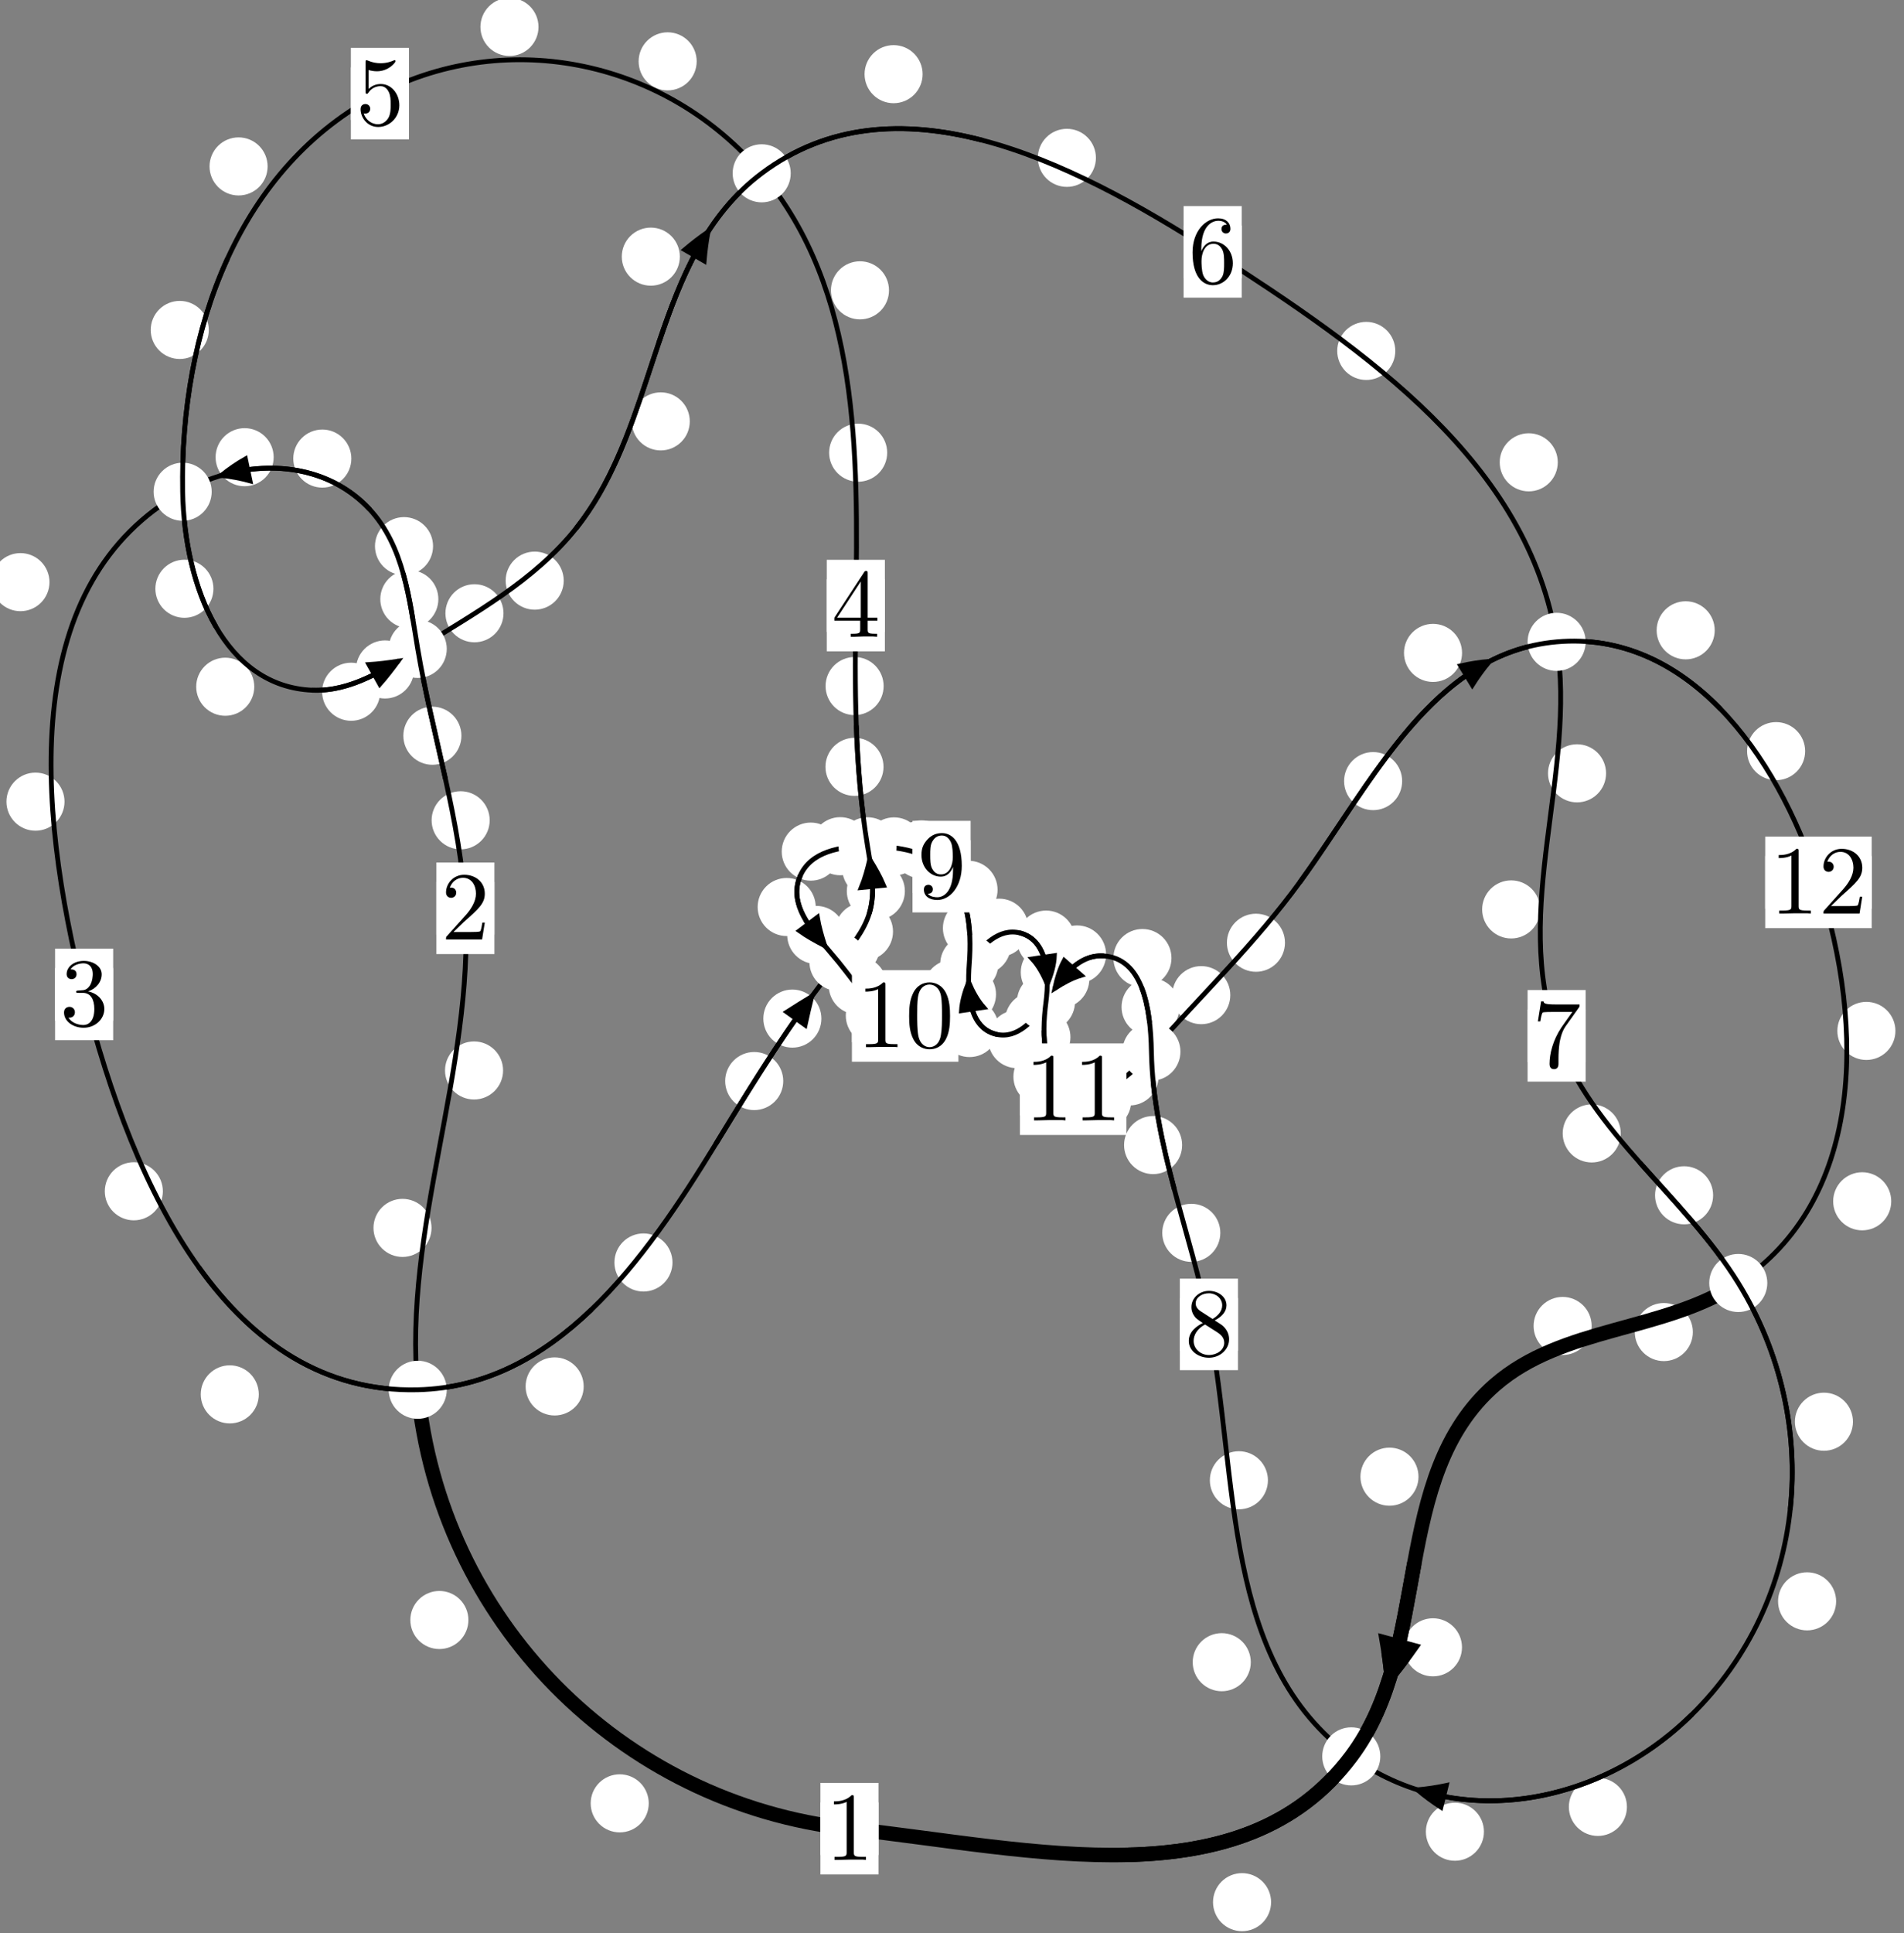 <?xml version="1.0"?>
<!-- Created by MetaPost 1.999 on 2021.07.06:0001 -->
<svg version="1.1" xmlns="http://www.w3.org/2000/svg" xmlns:xlink="http://www.w3.org/1999/xlink" width="195.994" height="198.929" viewBox="0 0 195.994 198.929">
<rect x="0" y="0" width="195.994" height="198.929" fill="#808080" stroke="none"/>
<!-- Original BoundingBox: -43.883148 -55.711212 152.111099 143.218048 -->
  <defs>
    <g transform="scale(0.01,0.01)" id="GLYPHcmr10_48">
      <path style="fill-rule: evenodd;" d="M460 -320C460 -400,455 -480,420 -554C374 -650,292 -666,250 -666C190 -666,117 -640,76 -547C44 -478,39 -400,39 -320C39 -245,43 -155,84 -79C127 2,200 22,249 22C303 22,379 1,423 -94C455 -163,460 -241,460 -320M249 -0C210 -0,151 -25,133 -121C122 -181,122 -273,122 -332C122 -396,122 -462,130 -516C149 -635,224 -644,249 -644C282 -644,348 -626,367 -527C377 -471,377 -395,377 -332C377 -257,377 -189,366 -125C351 -30,294 -0,249 -0"></path>
    </g>
    <g transform="scale(0.01,0.01)" id="GLYPHcmr10_49">
      <path style="fill-rule: evenodd;" d="M294 -640C294 -664,294 -666,271 -666C209 -602,121 -602,89 -602L89 -571C109 -571,168 -571,220 -597L220 -79C220 -43,217 -31,127 -31L95 -31L95 -0L257 -0L130 -3L217 -3L257 -3L297 -3L384 -3L419 -0L419 -31L387 -31C297 -31,294 -42,294 -79"></path>
    </g>
    <g transform="scale(0.01,0.01)" id="GLYPHcmr10_50">
      <path style="fill-rule: evenodd;" d="M127 -77L233 -180C389 -318,449 -372,449 -472C449 -586,359 -666,237 -666C124 -666,50 -574,50 -485C50 -429,100 -429,103 -429C120 -429,155 -441,155 -482C155 -508,137 -534,102 -534C94 -534,92 -534,89 -533C112 -598,166 -635,224 -635C315 -635,358 -554,358 -472C358 -392,308 -313,253 -251L61 -37C50 -26,50 -24,50 -0L421 -0L449 -174L424 -174C419 -144,412 -100,402 -85C395 -77,329 -77,307 -77"></path>
    </g>
    <g transform="scale(0.01,0.01)" id="GLYPHcmr10_51">
      <path style="fill-rule: evenodd;" d="M290 -352C372 -379,430 -449,430 -528C430 -610,342 -666,246 -666C145 -666,69 -606,69 -530C69 -497,91 -478,120 -478C151 -478,171 -500,171 -529C171 -579,124 -579,109 -579C140 -628,206 -641,242 -641C283 -641,338 -619,338 -529C338 -517,336 -459,310 -415C280 -367,246 -364,221 -363C213 -362,189 -360,182 -360C174 -359,167 -358,167 -348C167 -337,174 -337,191 -337L235 -337C317 -337,354 -269,354 -171C354 -35,285 -6,241 -6C198 -6,123 -23,88 -82C123 -77,154 -99,154 -137C154 -173,127 -193,98 -193C74 -193,42 -179,42 -135C42 -44,135 22,244 22C366 22,457 -69,457 -171C457 -253,394 -331,290 -352"></path>
    </g>
    <g transform="scale(0.01,0.01)" id="GLYPHcmr10_52">
      <path style="fill-rule: evenodd;" d="M294 -165L294 -78C294 -42,292 -31,218 -31L197 -31L197 -0L332 -0L238 -3L290 -3L332 -3L374 -3L427 -3L468 -0L468 -31L447 -31C373 -31,371 -42,371 -78L371 -165L471 -165L471 -196L371 -196L371 -651C371 -671,371 -677,355 -677C346 -677,343 -677,335 -665L28 -196L28 -165M300 -196L56 -196L300 -569"></path>
    </g>
    <g transform="scale(0.01,0.01)" id="GLYPHcmr10_53">
      <path style="fill-rule: evenodd;" d="M449 -201C449 -320,367 -420,259 -420C211 -420,168 -404,132 -369L132 -564C152 -558,185 -551,217 -551C340 -551,410 -642,410 -655C410 -661,407 -666,400 -666C399 -666,397 -666,392 -663C372 -654,323 -634,256 -634C216 -634,170 -641,123 -662C115 -665,113 -665,111 -665C101 -665,101 -657,101 -641L101 -345C101 -327,101 -319,115 -319C122 -319,124 -322,128 -328C139 -344,176 -398,257 -398C309 -398,334 -352,342 -334C358 -297,360 -258,360 -208C360 -173,360 -113,336 -71C312 -32,275 -6,229 -6C156 -6,99 -59,82 -118C85 -117,88 -116,99 -116C132 -116,149 -141,149 -165C149 -189,132 -214,99 -214C85 -214,50 -207,50 -161C50 -75,119 22,231 22C347 22,449 -74,449 -201"></path>
    </g>
    <g transform="scale(0.01,0.01)" id="GLYPHcmr10_54">
      <path style="fill-rule: evenodd;" d="M132 -328L132 -352C132 -605,256 -641,307 -641C331 -641,373 -635,395 -601C380 -601,340 -601,340 -556C340 -525,364 -510,386 -510C402 -510,432 -519,432 -558C432 -618,388 -666,305 -666C177 -666,42 -537,42 -316C42 -49,158 22,251 22C362 22,457 -72,457 -204C457 -331,368 -427,257 -427C189 -427,152 -376,132 -328M251 -6C188 -6,158 -66,152 -81C134 -128,134 -208,134 -226C134 -304,166 -404,256 -404C272 -404,318 -404,349 -342C367 -305,367 -254,367 -205C367 -157,367 -107,350 -71C320 -11,274 -6,251 -6"></path>
    </g>
    <g transform="scale(0.01,0.01)" id="GLYPHcmr10_55">
      <path style="fill-rule: evenodd;" d="M476 -609C485 -621,485 -623,485 -644L242 -644C120 -644,118 -657,114 -676L89 -676L56 -470L81 -470C84 -486,93 -549,106 -561C113 -567,191 -567,204 -567L411 -567C400 -551,321 -442,299 -409C209 -274,176 -135,176 -33C176 -23,176 22,222 22C268 22,268 -23,268 -33L268 -84C268 -139,271 -194,279 -248C283 -271,297 -357,341 -419"></path>
    </g>
    <g transform="scale(0.01,0.01)" id="GLYPHcmr10_56">
      <path style="fill-rule: evenodd;" d="M163 -457C117 -487,113 -521,113 -538C113 -599,178 -641,249 -641C322 -641,386 -589,386 -517C386 -460,347 -412,287 -377M309 -362C381 -399,430 -451,430 -517C430 -609,341 -666,250 -666C150 -666,69 -592,69 -499C69 -481,71 -436,113 -389C124 -377,161 -352,186 -335C128 -306,42 -250,42 -151C42 -45,144 22,249 22C362 22,457 -61,457 -168C457 -204,446 -249,408 -291C389 -312,373 -322,309 -362M209 -320L332 -242C360 -223,407 -193,407 -132C407 -58,332 -6,250 -6C164 -6,92 -68,92 -151C92 -209,124 -273,209 -320"></path>
    </g>
    <g transform="scale(0.01,0.01)" id="GLYPHcmr10_57">
      <path style="fill-rule: evenodd;" d="M367 -318L367 -286C367 -52,263 -6,205 -6C188 -6,134 -8,107 -42C151 -42,159 -71,159 -88C159 -119,135 -134,113 -134C97 -134,67 -125,67 -86C67 -19,121 22,206 22C335 22,457 -114,457 -329C457 -598,342 -666,253 -666C198 -666,149 -648,106 -603C65 -558,42 -516,42 -441C42 -316,130 -218,242 -218C303 -218,344 -260,367 -318M243 -241C227 -241,181 -241,150 -304C132 -341,132 -391,132 -440C132 -494,132 -541,153 -578C180 -628,218 -641,253 -641C299 -641,332 -607,349 -562C361 -530,365 -467,365 -421C365 -338,331 -241,243 -241"></path>
    </g>
  </defs>
  <path d="M66.781 185.554C66.781 184.761,66.466 184.001,65.905 183.441C65.345 182.88,64.585 182.565,63.792 182.565C62.999 182.565,62.239 182.88,61.679 183.441C61.118 184.001,60.803 184.761,60.803 185.554C60.803 186.347,61.118 187.107,61.679 187.667C62.239 188.228,62.999 188.543,63.792 188.543C64.585 188.543,65.345 188.228,65.905 187.667C66.466 187.107,66.781 186.347,66.781 185.554Z" style="fill: rgb(100%,100%,100%);stroke: none;"></path>
  <path d="M90.431 188.162C90.431 187.37,90.116 186.609,89.556 186.049C88.995 185.488,88.235 185.173,87.442 185.173C86.65 185.173,85.89 185.488,85.329 186.049C84.769 186.609,84.454 187.37,84.454 188.162C84.454 188.955,84.769 189.715,85.329 190.276C85.89 190.836,86.65 191.151,87.442 191.151C88.235 191.151,88.995 190.836,89.556 190.276C90.116 189.715,90.431 188.955,90.431 188.162Z" style="fill: rgb(100%,100%,100%);stroke: none;"></path>
  <path d="M44.422 126.344C44.422 125.551,44.107 124.791,43.547 124.231C42.986 123.67,42.226 123.355,41.434 123.355C40.641 123.355,39.881 123.67,39.32 124.231C38.76 124.791,38.445 125.551,38.445 126.344C38.445 127.137,38.76 127.897,39.32 128.457C39.881 129.018,40.641 129.333,41.434 129.333C42.226 129.333,42.986 129.018,43.547 128.457C44.107 127.897,44.422 127.137,44.422 126.344Z" style="fill: rgb(100%,100%,100%);stroke: none;"></path>
  <path d="M48.217 166.689C48.217 165.897,47.902 165.136,47.341 164.576C46.781 164.016,46.021 163.701,45.228 163.701C44.435 163.701,43.675 164.016,43.115 164.576C42.554 165.136,42.239 165.897,42.239 166.689C42.239 167.482,42.554 168.242,43.115 168.803C43.675 169.363,44.435 169.678,45.228 169.678C46.021 169.678,46.781 169.363,47.341 168.803C47.902 168.242,48.217 167.482,48.217 166.689Z" style="fill: rgb(100%,100%,100%);stroke: none;"></path>
  <path d="M50.408 84.403C50.408 83.61,50.093 82.85,49.532 82.29C48.972 81.729,48.212 81.414,47.419 81.414C46.626 81.414,45.866 81.729,45.306 82.29C44.745 82.85,44.43 83.61,44.43 84.403C44.43 85.196,44.745 85.956,45.306 86.516C45.866 87.077,46.626 87.392,47.419 87.392C48.212 87.392,48.972 87.077,49.532 86.516C50.093 85.956,50.408 85.196,50.408 84.403Z" style="fill: rgb(100%,100%,100%);stroke: none;"></path>
  <path d="M51.787 110.145C51.787 109.352,51.472 108.592,50.912 108.032C50.351 107.471,49.591 107.156,48.799 107.156C48.006 107.156,47.246 107.471,46.685 108.032C46.125 108.592,45.81 109.352,45.81 110.145C45.81 110.938,46.125 111.698,46.685 112.258C47.246 112.819,48.006 113.134,48.799 113.134C49.591 113.134,50.351 112.819,50.912 112.258C51.472 111.698,51.787 110.938,51.787 110.145Z" style="fill: rgb(100%,100%,100%);stroke: none;"></path>
  <path d="M45.124 61.648C45.124 60.856,44.809 60.096,44.249 59.535C43.688 58.975,42.928 58.66,42.135 58.66C41.343 58.66,40.582 58.975,40.022 59.535C39.461 60.096,39.147 60.856,39.147 61.648C39.147 62.441,39.461 63.201,40.022 63.762C40.582 64.322,41.343 64.637,42.135 64.637C42.928 64.637,43.688 64.322,44.249 63.762C44.809 63.201,45.124 62.441,45.124 61.648Z" style="fill: rgb(100%,100%,100%);stroke: none;"></path>
  <path d="M47.497 75.703C47.497 74.91,47.182 74.15,46.622 73.589C46.061 73.029,45.301 72.714,44.508 72.714C43.716 72.714,42.956 73.029,42.395 73.589C41.835 74.15,41.52 74.91,41.52 75.703C41.52 76.495,41.835 77.256,42.395 77.816C42.956 78.377,43.716 78.692,44.508 78.692C45.301 78.692,46.061 78.377,46.622 77.816C47.182 77.256,47.497 76.495,47.497 75.703Z" style="fill: rgb(100%,100%,100%);stroke: none;"></path>
  <path d="M36.167 47.186C36.167 46.393,35.852 45.633,35.291 45.073C34.731 44.512,33.971 44.197,33.178 44.197C32.385 44.197,31.625 44.512,31.065 45.073C30.504 45.633,30.189 46.393,30.189 47.186C30.189 47.979,30.504 48.739,31.065 49.299C31.625 49.86,32.385 50.175,33.178 50.175C33.971 50.175,34.731 49.86,35.291 49.299C35.852 48.739,36.167 47.979,36.167 47.186Z" style="fill: rgb(100%,100%,100%);stroke: none;"></path>
  <path d="M44.578 56.196C44.578 55.403,44.263 54.643,43.702 54.083C43.142 53.522,42.382 53.207,41.589 53.207C40.796 53.207,40.036 53.522,39.476 54.083C38.915 54.643,38.6 55.403,38.6 56.196C38.6 56.989,38.915 57.749,39.476 58.309C40.036 58.87,40.796 59.185,41.589 59.185C42.382 59.185,43.142 58.87,43.702 58.309C44.263 57.749,44.578 56.989,44.578 56.196Z" style="fill: rgb(100%,100%,100%);stroke: none;"></path>
  <path d="M5.094 59.899C5.094 59.106,4.779 58.346,4.219 57.786C3.658 57.225,2.898 56.91,2.106 56.91C1.313 56.91,0.553 57.225,-0.008 57.786C-0.568 58.346,-0.883 59.106,-0.883 59.899C-0.883 60.692,-0.568 61.452,-0.008 62.012C0.553 62.573,1.313 62.888,2.106 62.888C2.898 62.888,3.658 62.573,4.219 62.012C4.779 61.452,5.094 60.692,5.094 59.899Z" style="fill: rgb(100%,100%,100%);stroke: none;"></path>
  <path d="M28.171 47.044C28.171 46.251,27.856 45.491,27.296 44.93C26.735 44.37,25.975 44.055,25.182 44.055C24.39 44.055,23.629 44.37,23.069 44.93C22.508 45.491,22.193 46.251,22.193 47.044C22.193 47.836,22.508 48.597,23.069 49.157C23.629 49.717,24.39 50.032,25.182 50.032C25.975 50.032,26.735 49.717,27.296 49.157C27.856 48.597,28.171 47.836,28.171 47.044Z" style="fill: rgb(100%,100%,100%);stroke: none;"></path>
  <path d="M16.765 122.576C16.765 121.783,16.45 121.023,15.89 120.463C15.329 119.902,14.569 119.587,13.777 119.587C12.984 119.587,12.224 119.902,11.663 120.463C11.103 121.023,10.788 121.783,10.788 122.576C10.788 123.369,11.103 124.129,11.663 124.689C12.224 125.25,12.984 125.565,13.777 125.565C14.569 125.565,15.329 125.25,15.89 124.689C16.45 124.129,16.765 123.369,16.765 122.576Z" style="fill: rgb(100%,100%,100%);stroke: none;"></path>
  <path d="M6.641 82.486C6.641 81.693,6.326 80.933,5.765 80.373C5.205 79.812,4.445 79.497,3.652 79.497C2.859 79.497,2.099 79.812,1.539 80.373C0.978 80.933,0.663 81.693,0.663 82.486C0.663 83.279,0.978 84.039,1.539 84.6C2.099 85.16,2.859 85.475,3.652 85.475C4.445 85.475,5.205 85.16,5.765 84.6C6.326 84.039,6.641 83.279,6.641 82.486Z" style="fill: rgb(100%,100%,100%);stroke: none;"></path>
  <path d="M60.084 142.656C60.084 141.863,59.769 141.103,59.209 140.542C58.648 139.982,57.888 139.667,57.095 139.667C56.303 139.667,55.542 139.982,54.982 140.542C54.421 141.103,54.106 141.863,54.106 142.656C54.106 143.448,54.421 144.209,54.982 144.769C55.542 145.33,56.303 145.645,57.095 145.645C57.888 145.645,58.648 145.33,59.209 144.769C59.769 144.209,60.084 143.448,60.084 142.656Z" style="fill: rgb(100%,100%,100%);stroke: none;"></path>
  <path d="M26.642 143.472C26.642 142.68,26.327 141.92,25.767 141.359C25.206 140.799,24.446 140.484,23.654 140.484C22.861 140.484,22.101 140.799,21.54 141.359C20.98 141.92,20.665 142.68,20.665 143.472C20.665 144.265,20.98 145.025,21.54 145.586C22.101 146.146,22.861 146.461,23.654 146.461C24.446 146.461,25.206 146.146,25.767 145.586C26.327 145.025,26.642 144.265,26.642 143.472Z" style="fill: rgb(100%,100%,100%);stroke: none;"></path>
  <path d="M80.626 111.233C80.626 110.441,80.311 109.681,79.75 109.12C79.19 108.56,78.43 108.245,77.637 108.245C76.844 108.245,76.084 108.56,75.524 109.12C74.963 109.681,74.648 110.441,74.648 111.233C74.648 112.026,74.963 112.786,75.524 113.347C76.084 113.907,76.844 114.222,77.637 114.222C78.43 114.222,79.19 113.907,79.75 113.347C80.311 112.786,80.626 112.026,80.626 111.233Z" style="fill: rgb(100%,100%,100%);stroke: none;"></path>
  <path d="M69.225 129.902C69.225 129.109,68.91 128.349,68.35 127.789C67.789 127.228,67.029 126.913,66.236 126.913C65.443 126.913,64.683 127.228,64.123 127.789C63.562 128.349,63.247 129.109,63.247 129.902C63.247 130.695,63.562 131.455,64.123 132.015C64.683 132.576,65.443 132.891,66.236 132.891C67.029 132.891,67.789 132.576,68.35 132.015C68.91 131.455,69.225 130.695,69.225 129.902Z" style="fill: rgb(100%,100%,100%);stroke: none;"></path>
  <path d="M90.572 97.416C90.572 96.623,90.257 95.863,89.696 95.302C89.136 94.742,88.376 94.427,87.583 94.427C86.79 94.427,86.03 94.742,85.47 95.302C84.909 95.863,84.594 96.623,84.594 97.416C84.594 98.208,84.909 98.968,85.47 99.529C86.03 100.089,86.79 100.404,87.583 100.404C88.376 100.404,89.136 100.089,89.696 99.529C90.257 98.968,90.572 98.208,90.572 97.416Z" style="fill: rgb(100%,100%,100%);stroke: none;"></path>
  <path d="M84.553 104.809C84.553 104.016,84.238 103.256,83.678 102.695C83.117 102.135,82.357 101.82,81.564 101.82C80.772 101.82,80.012 102.135,79.451 102.695C78.891 103.256,78.576 104.016,78.576 104.809C78.576 105.601,78.891 106.361,79.451 106.922C80.012 107.482,80.772 107.797,81.564 107.797C82.357 107.797,83.117 107.482,83.678 106.922C84.238 106.361,84.553 105.601,84.553 104.809Z" style="fill: rgb(100%,100%,100%);stroke: none;"></path>
  <path d="M93.146 91.69C93.146 90.897,92.831 90.137,92.271 89.576C91.71 89.016,90.95 88.701,90.158 88.701C89.365 88.701,88.605 89.016,88.044 89.576C87.484 90.137,87.169 90.897,87.169 91.69C87.169 92.482,87.484 93.242,88.044 93.803C88.605 94.363,89.365 94.678,90.158 94.678C90.95 94.678,91.71 94.363,92.271 93.803C92.831 93.242,93.146 92.482,93.146 91.69Z" style="fill: rgb(100%,100%,100%);stroke: none;"></path>
  <path d="M91.925 95.852C91.925 95.059,91.61 94.299,91.049 93.739C90.489 93.178,89.729 92.863,88.936 92.863C88.143 92.863,87.383 93.178,86.823 93.739C86.262 94.299,85.947 95.059,85.947 95.852C85.947 96.645,86.262 97.405,86.823 97.966C87.383 98.526,88.143 98.841,88.936 98.841C89.729 98.841,90.489 98.526,91.049 97.966C91.61 97.405,91.925 96.645,91.925 95.852Z" style="fill: rgb(100%,100%,100%);stroke: none;"></path>
  <path d="M90.948 78.905C90.948 78.112,90.633 77.352,90.073 76.791C89.512 76.231,88.752 75.916,87.96 75.916C87.167 75.916,86.407 76.231,85.846 76.791C85.286 77.352,84.971 78.112,84.971 78.905C84.971 79.697,85.286 80.457,85.846 81.018C86.407 81.578,87.167 81.893,87.96 81.893C88.752 81.893,89.512 81.578,90.073 81.018C90.633 80.457,90.948 79.697,90.948 78.905Z" style="fill: rgb(100%,100%,100%);stroke: none;"></path>
  <path d="M92.672 89.358C92.672 88.565,92.357 87.805,91.797 87.244C91.236 86.684,90.476 86.369,89.683 86.369C88.891 86.369,88.131 86.684,87.57 87.244C87.01 87.805,86.695 88.565,86.695 89.358C86.695 90.15,87.01 90.911,87.57 91.471C88.131 92.032,88.891 92.346,89.683 92.346C90.476 92.346,91.236 92.032,91.797 91.471C92.357 90.911,92.672 90.15,92.672 89.358Z" style="fill: rgb(100%,100%,100%);stroke: none;"></path>
  <path d="M91.326 46.58C91.326 45.787,91.011 45.027,90.451 44.466C89.89 43.906,89.13 43.591,88.338 43.591C87.545 43.591,86.785 43.906,86.224 44.466C85.664 45.027,85.349 45.787,85.349 46.58C85.349 47.372,85.664 48.132,86.224 48.693C86.785 49.253,87.545 49.568,88.338 49.568C89.13 49.568,89.89 49.253,90.451 48.693C91.011 48.132,91.326 47.372,91.326 46.58Z" style="fill: rgb(100%,100%,100%);stroke: none;"></path>
  <path d="M90.96 70.592C90.96 69.799,90.645 69.039,90.085 68.478C89.524 67.918,88.764 67.603,87.971 67.603C87.179 67.603,86.419 67.918,85.858 68.478C85.298 69.039,84.983 69.799,84.983 70.592C84.983 71.384,85.298 72.145,85.858 72.705C86.419 73.266,87.179 73.58,87.971 73.58C88.764 73.58,89.524 73.266,90.085 72.705C90.645 72.145,90.96 71.384,90.96 70.592Z" style="fill: rgb(100%,100%,100%);stroke: none;"></path>
  <path d="M71.716 6.313C71.716 5.52,71.401 4.76,70.841 4.199C70.28 3.639,69.52 3.324,68.727 3.324C67.935 3.324,67.174 3.639,66.614 4.199C66.053 4.76,65.739 5.52,65.739 6.313C65.739 7.105,66.053 7.866,66.614 8.426C67.174 8.986,67.935 9.301,68.727 9.301C69.52 9.301,70.28 8.986,70.841 8.426C71.401 7.866,71.716 7.105,71.716 6.313Z" style="fill: rgb(100%,100%,100%);stroke: none;"></path>
  <path d="M91.513 29.872C91.513 29.08,91.198 28.319,90.638 27.759C90.077 27.198,89.317 26.883,88.525 26.883C87.732 26.883,86.972 27.198,86.411 27.759C85.851 28.319,85.536 29.08,85.536 29.872C85.536 30.665,85.851 31.425,86.411 31.986C86.972 32.546,87.732 32.861,88.525 32.861C89.317 32.861,90.077 32.546,90.638 31.986C91.198 31.425,91.513 30.665,91.513 29.872Z" style="fill: rgb(100%,100%,100%);stroke: none;"></path>
  <path d="M27.548 17.124C27.548 16.331,27.233 15.571,26.673 15.01C26.112 14.45,25.352 14.135,24.559 14.135C23.767 14.135,23.006 14.45,22.446 15.01C21.886 15.571,21.571 16.331,21.571 17.124C21.571 17.916,21.886 18.676,22.446 19.237C23.006 19.797,23.767 20.112,24.559 20.112C25.352 20.112,26.112 19.797,26.673 19.237C27.233 18.676,27.548 17.916,27.548 17.124Z" style="fill: rgb(100%,100%,100%);stroke: none;"></path>
  <path d="M55.433 2.771C55.433 1.978,55.118 1.218,54.557 0.657C53.997 0.097,53.237 -0.218,52.444 -0.218C51.651 -0.218,50.891 0.097,50.331 0.657C49.77 1.218,49.455 1.978,49.455 2.771C49.455 3.563,49.77 4.324,50.331 4.884C50.891 5.444,51.651 5.759,52.444 5.759C53.237 5.759,53.997 5.444,54.557 4.884C55.118 4.324,55.433 3.563,55.433 2.771Z" style="fill: rgb(100%,100%,100%);stroke: none;"></path>
  <path d="M21.971 60.58C21.971 59.787,21.656 59.027,21.096 58.467C20.535 57.906,19.775 57.591,18.982 57.591C18.19 57.591,17.43 57.906,16.869 58.467C16.309 59.027,15.994 59.787,15.994 60.58C15.994 61.373,16.309 62.133,16.869 62.693C17.43 63.254,18.19 63.569,18.982 63.569C19.775 63.569,20.535 63.254,21.096 62.693C21.656 62.133,21.971 61.373,21.971 60.58Z" style="fill: rgb(100%,100%,100%);stroke: none;"></path>
  <path d="M21.493 33.95C21.493 33.157,21.178 32.397,20.617 31.836C20.057 31.276,19.296 30.961,18.504 30.961C17.711 30.961,16.951 31.276,16.39 31.836C15.83 32.397,15.515 33.157,15.515 33.95C15.515 34.742,15.83 35.502,16.39 36.063C16.951 36.623,17.711 36.938,18.504 36.938C19.296 36.938,20.057 36.623,20.617 36.063C21.178 35.502,21.493 34.742,21.493 33.95Z" style="fill: rgb(100%,100%,100%);stroke: none;"></path>
  <path d="M39.136 71.176C39.136 70.383,38.822 69.623,38.261 69.063C37.701 68.502,36.94 68.187,36.148 68.187C35.355 68.187,34.595 68.502,34.034 69.063C33.474 69.623,33.159 70.383,33.159 71.176C33.159 71.969,33.474 72.729,34.034 73.289C34.595 73.85,35.355 74.165,36.148 74.165C36.94 74.165,37.701 73.85,38.261 73.289C38.822 72.729,39.136 71.969,39.136 71.176Z" style="fill: rgb(100%,100%,100%);stroke: none;"></path>
  <path d="M26.174 70.661C26.174 69.868,25.859 69.108,25.299 68.548C24.738 67.987,23.978 67.672,23.185 67.672C22.393 67.672,21.632 67.987,21.072 68.548C20.512 69.108,20.197 69.868,20.197 70.661C20.197 71.454,20.512 72.214,21.072 72.774C21.632 73.335,22.393 73.65,23.185 73.65C23.978 73.65,24.738 73.335,25.299 72.774C25.859 72.214,26.174 71.454,26.174 70.661Z" style="fill: rgb(100%,100%,100%);stroke: none;"></path>
  <path d="M51.829 63.101C51.829 62.309,51.514 61.549,50.954 60.988C50.393 60.428,49.633 60.113,48.84 60.113C48.048 60.113,47.288 60.428,46.727 60.988C46.167 61.549,45.852 62.309,45.852 63.101C45.852 63.894,46.167 64.654,46.727 65.215C47.288 65.775,48.048 66.09,48.84 66.09C49.633 66.09,50.393 65.775,50.954 65.215C51.514 64.654,51.829 63.894,51.829 63.101Z" style="fill: rgb(100%,100%,100%);stroke: none;"></path>
  <path d="M42.622 68.884C42.622 68.092,42.307 67.331,41.746 66.771C41.186 66.21,40.426 65.896,39.633 65.896C38.84 65.896,38.08 66.21,37.52 66.771C36.959 67.331,36.644 68.092,36.644 68.884C36.644 69.677,36.959 70.437,37.52 70.998C38.08 71.558,38.84 71.873,39.633 71.873C40.426 71.873,41.186 71.558,41.746 70.998C42.307 70.437,42.622 69.677,42.622 68.884Z" style="fill: rgb(100%,100%,100%);stroke: none;"></path>
  <path d="M71.006 43.357C71.006 42.565,70.691 41.804,70.13 41.244C69.57 40.683,68.81 40.369,68.017 40.369C67.224 40.369,66.464 40.683,65.904 41.244C65.343 41.804,65.028 42.565,65.028 43.357C65.028 44.15,65.343 44.91,65.904 45.471C66.464 46.031,67.224 46.346,68.017 46.346C68.81 46.346,69.57 46.031,70.13 45.471C70.691 44.91,71.006 44.15,71.006 43.357Z" style="fill: rgb(100%,100%,100%);stroke: none;"></path>
  <path d="M58.029 59.744C58.029 58.952,57.714 58.191,57.154 57.631C56.594 57.07,55.833 56.756,55.041 56.756C54.248 56.756,53.488 57.07,52.927 57.631C52.367 58.191,52.052 58.952,52.052 59.744C52.052 60.537,52.367 61.297,52.927 61.858C53.488 62.418,54.248 62.733,55.041 62.733C55.833 62.733,56.594 62.418,57.154 61.858C57.714 61.297,58.029 60.537,58.029 59.744Z" style="fill: rgb(100%,100%,100%);stroke: none;"></path>
  <path d="M94.973 7.632C94.973 6.839,94.658 6.079,94.098 5.518C93.537 4.958,92.777 4.643,91.984 4.643C91.192 4.643,90.431 4.958,89.871 5.518C89.311 6.079,88.996 6.839,88.996 7.632C88.996 8.424,89.311 9.184,89.871 9.745C90.431 10.305,91.192 10.62,91.984 10.62C92.777 10.62,93.537 10.305,94.098 9.745C94.658 9.184,94.973 8.424,94.973 7.632Z" style="fill: rgb(100%,100%,100%);stroke: none;"></path>
  <path d="M69.983 26.408C69.983 25.615,69.668 24.855,69.108 24.294C68.547 23.734,67.787 23.419,66.994 23.419C66.202 23.419,65.441 23.734,64.881 24.294C64.32 24.855,64.005 25.615,64.005 26.408C64.005 27.2,64.32 27.96,64.881 28.521C65.441 29.081,66.202 29.396,66.994 29.396C67.787 29.396,68.547 29.081,69.108 28.521C69.668 27.96,69.983 27.2,69.983 26.408Z" style="fill: rgb(100%,100%,100%);stroke: none;"></path>
  <path d="M143.628 36.108C143.628 35.316,143.313 34.556,142.753 33.995C142.192 33.435,141.432 33.12,140.639 33.12C139.847 33.12,139.087 33.435,138.526 33.995C137.966 34.556,137.651 35.316,137.651 36.108C137.651 36.901,137.966 37.661,138.526 38.222C139.087 38.782,139.847 39.097,140.639 39.097C141.432 39.097,142.192 38.782,142.753 38.222C143.313 37.661,143.628 36.901,143.628 36.108Z" style="fill: rgb(100%,100%,100%);stroke: none;"></path>
  <path d="M112.812 16.241C112.812 15.449,112.497 14.689,111.936 14.128C111.376 13.568,110.616 13.253,109.823 13.253C109.03 13.253,108.27 13.568,107.71 14.128C107.149 14.689,106.834 15.449,106.834 16.241C106.834 17.034,107.149 17.794,107.71 18.355C108.27 18.915,109.03 19.23,109.823 19.23C110.616 19.23,111.376 18.915,111.936 18.355C112.497 17.794,112.812 17.034,112.812 16.241Z" style="fill: rgb(100%,100%,100%);stroke: none;"></path>
  <path d="M165.326 79.571C165.326 78.778,165.011 78.018,164.451 77.458C163.89 76.897,163.13 76.582,162.338 76.582C161.545 76.582,160.785 76.897,160.224 77.458C159.664 78.018,159.349 78.778,159.349 79.571C159.349 80.364,159.664 81.124,160.224 81.684C160.785 82.245,161.545 82.56,162.338 82.56C163.13 82.56,163.89 82.245,164.451 81.684C165.011 81.124,165.326 80.364,165.326 79.571Z" style="fill: rgb(100%,100%,100%);stroke: none;"></path>
  <path d="M160.355 47.57C160.355 46.777,160.04 46.017,159.48 45.457C158.919 44.896,158.159 44.581,157.367 44.581C156.574 44.581,155.814 44.896,155.253 45.457C154.693 46.017,154.378 46.777,154.378 47.57C154.378 48.363,154.693 49.123,155.253 49.683C155.814 50.244,156.574 50.559,157.367 50.559C158.159 50.559,158.919 50.244,159.48 49.683C160.04 49.123,160.355 48.363,160.355 47.57Z" style="fill: rgb(100%,100%,100%);stroke: none;"></path>
  <path d="M166.839 116.625C166.839 115.832,166.524 115.072,165.963 114.511C165.403 113.951,164.643 113.636,163.85 113.636C163.057 113.636,162.297 113.951,161.737 114.511C161.176 115.072,160.861 115.832,160.861 116.625C160.861 117.417,161.176 118.177,161.737 118.738C162.297 119.298,163.057 119.613,163.85 119.613C164.643 119.613,165.403 119.298,165.963 118.738C166.524 118.177,166.839 117.417,166.839 116.625Z" style="fill: rgb(100%,100%,100%);stroke: none;"></path>
  <path d="M158.547 93.575C158.547 92.782,158.232 92.022,157.671 91.461C157.111 90.901,156.351 90.586,155.558 90.586C154.765 90.586,154.005 90.901,153.445 91.461C152.884 92.022,152.569 92.782,152.569 93.575C152.569 94.367,152.884 95.127,153.445 95.688C154.005 96.248,154.765 96.563,155.558 96.563C156.351 96.563,157.111 96.248,157.671 95.688C158.232 95.127,158.547 94.367,158.547 93.575Z" style="fill: rgb(100%,100%,100%);stroke: none;"></path>
  <path d="M190.741 146.286C190.741 145.493,190.427 144.733,189.866 144.173C189.306 143.612,188.545 143.297,187.753 143.297C186.96 143.297,186.2 143.612,185.639 144.173C185.079 144.733,184.764 145.493,184.764 146.286C184.764 147.079,185.079 147.839,185.639 148.399C186.2 148.96,186.96 149.275,187.753 149.275C188.545 149.275,189.306 148.96,189.866 148.399C190.427 147.839,190.741 147.079,190.741 146.286Z" style="fill: rgb(100%,100%,100%);stroke: none;"></path>
  <path d="M176.346 122.99C176.346 122.197,176.031 121.437,175.47 120.876C174.91 120.316,174.15 120.001,173.357 120.001C172.564 120.001,171.804 120.316,171.244 120.876C170.683 121.437,170.368 122.197,170.368 122.99C170.368 123.782,170.683 124.543,171.244 125.103C171.804 125.664,172.564 125.978,173.357 125.978C174.15 125.978,174.91 125.664,175.47 125.103C176.031 124.543,176.346 123.782,176.346 122.99Z" style="fill: rgb(100%,100%,100%);stroke: none;"></path>
  <path d="M167.473 185.919C167.473 185.126,167.158 184.366,166.597 183.806C166.037 183.245,165.277 182.93,164.484 182.93C163.691 182.93,162.931 183.245,162.371 183.806C161.81 184.366,161.495 185.126,161.495 185.919C161.495 186.712,161.81 187.472,162.371 188.032C162.931 188.593,163.691 188.908,164.484 188.908C165.277 188.908,166.037 188.593,166.597 188.032C167.158 187.472,167.473 186.712,167.473 185.919Z" style="fill: rgb(100%,100%,100%);stroke: none;"></path>
  <path d="M189.007 164.768C189.007 163.976,188.693 163.216,188.132 162.655C187.572 162.095,186.811 161.78,186.019 161.78C185.226 161.78,184.466 162.095,183.905 162.655C183.345 163.216,183.03 163.976,183.03 164.768C183.03 165.561,183.345 166.321,183.905 166.882C184.466 167.442,185.226 167.757,186.019 167.757C186.811 167.757,187.572 167.442,188.132 166.882C188.693 166.321,189.007 165.561,189.007 164.768Z" style="fill: rgb(100%,100%,100%);stroke: none;"></path>
  <path d="M128.754 171.031C128.754 170.238,128.439 169.478,127.878 168.917C127.318 168.357,126.558 168.042,125.765 168.042C124.972 168.042,124.212 168.357,123.652 168.917C123.091 169.478,122.776 170.238,122.776 171.031C122.776 171.823,123.091 172.584,123.652 173.144C124.212 173.705,124.972 174.019,125.765 174.019C126.558 174.019,127.318 173.705,127.878 173.144C128.439 172.584,128.754 171.823,128.754 171.031Z" style="fill: rgb(100%,100%,100%);stroke: none;"></path>
  <path d="M152.754 188.473C152.754 187.681,152.439 186.921,151.878 186.36C151.318 185.8,150.558 185.485,149.765 185.485C148.972 185.485,148.212 185.8,147.652 186.36C147.091 186.921,146.776 187.681,146.776 188.473C146.776 189.266,147.091 190.026,147.652 190.587C148.212 191.147,148.972 191.462,149.765 191.462C150.558 191.462,151.318 191.147,151.878 190.587C152.439 190.026,152.754 189.266,152.754 188.473Z" style="fill: rgb(100%,100%,100%);stroke: none;"></path>
  <path d="M125.618 126.852C125.618 126.06,125.303 125.3,124.742 124.739C124.182 124.179,123.422 123.864,122.629 123.864C121.836 123.864,121.076 124.179,120.516 124.739C119.955 125.3,119.64 126.06,119.64 126.852C119.64 127.645,119.955 128.405,120.516 128.966C121.076 129.526,121.836 129.841,122.629 129.841C123.422 129.841,124.182 129.526,124.742 128.966C125.303 128.405,125.618 127.645,125.618 126.852Z" style="fill: rgb(100%,100%,100%);stroke: none;"></path>
  <path d="M130.518 152.312C130.518 151.519,130.203 150.759,129.643 150.199C129.083 149.638,128.322 149.323,127.53 149.323C126.737 149.323,125.977 149.638,125.416 150.199C124.856 150.759,124.541 151.519,124.541 152.312C124.541 153.105,124.856 153.865,125.416 154.425C125.977 154.986,126.737 155.301,127.53 155.301C128.322 155.301,129.083 154.986,129.643 154.425C130.203 153.865,130.518 153.105,130.518 152.312Z" style="fill: rgb(100%,100%,100%);stroke: none;"></path>
  <path d="M121.428 103.618C121.428 102.825,121.113 102.065,120.552 101.504C119.992 100.944,119.232 100.629,118.439 100.629C117.646 100.629,116.886 100.944,116.326 101.504C115.765 102.065,115.45 102.825,115.45 103.618C115.45 104.41,115.765 105.17,116.326 105.731C116.886 106.291,117.646 106.606,118.439 106.606C119.232 106.606,119.992 106.291,120.552 105.731C121.113 105.17,121.428 104.41,121.428 103.618Z" style="fill: rgb(100%,100%,100%);stroke: none;"></path>
  <path d="M121.687 117.822C121.687 117.029,121.372 116.269,120.812 115.709C120.251 115.148,119.491 114.833,118.699 114.833C117.906 114.833,117.146 115.148,116.585 115.709C116.025 116.269,115.71 117.029,115.71 117.822C115.71 118.615,116.025 119.375,116.585 119.935C117.146 120.496,117.906 120.811,118.699 120.811C119.491 120.811,120.251 120.496,120.812 119.935C121.372 119.375,121.687 118.615,121.687 117.822Z" style="fill: rgb(100%,100%,100%);stroke: none;"></path>
  <path d="M113.859 98.209C113.859 97.417,113.544 96.657,112.984 96.096C112.423 95.536,111.663 95.221,110.871 95.221C110.078 95.221,109.318 95.536,108.757 96.096C108.197 96.657,107.882 97.417,107.882 98.209C107.882 99.002,108.197 99.762,108.757 100.323C109.318 100.883,110.078 101.198,110.871 101.198C111.663 101.198,112.423 100.883,112.984 100.323C113.544 99.762,113.859 99.002,113.859 98.209Z" style="fill: rgb(100%,100%,100%);stroke: none;"></path>
  <path d="M120.589 98.577C120.589 97.784,120.274 97.024,119.714 96.464C119.153 95.903,118.393 95.588,117.6 95.588C116.808 95.588,116.048 95.903,115.487 96.464C114.927 97.024,114.612 97.784,114.612 98.577C114.612 99.37,114.927 100.13,115.487 100.69C116.048 101.251,116.808 101.566,117.6 101.566C118.393 101.566,119.153 101.251,119.714 100.69C120.274 100.13,120.589 99.37,120.589 98.577Z" style="fill: rgb(100%,100%,100%);stroke: none;"></path>
  <path d="M109.425 105.047C109.425 104.255,109.11 103.494,108.55 102.934C107.989 102.373,107.229 102.059,106.436 102.059C105.644 102.059,104.884 102.373,104.323 102.934C103.763 103.494,103.448 104.255,103.448 105.047C103.448 105.84,103.763 106.6,104.323 107.161C104.884 107.721,105.644 108.036,106.436 108.036C107.229 108.036,107.989 107.721,108.55 107.161C109.11 106.6,109.425 105.84,109.425 105.047Z" style="fill: rgb(100%,100%,100%);stroke: none;"></path>
  <path d="M112.132 100.744C112.132 99.952,111.817 99.192,111.257 98.631C110.696 98.071,109.936 97.756,109.143 97.756C108.351 97.756,107.59 98.071,107.03 98.631C106.469 99.192,106.155 99.952,106.155 100.744C106.155 101.537,106.469 102.297,107.03 102.858C107.59 103.418,108.351 103.733,109.143 103.733C109.936 103.733,110.696 103.418,111.257 102.858C111.817 102.297,112.132 101.537,112.132 100.744Z" style="fill: rgb(100%,100%,100%);stroke: none;"></path>
  <path d="M102.792 105.779C102.792 104.987,102.477 104.227,101.916 103.666C101.356 103.106,100.596 102.791,99.803 102.791C99.01 102.791,98.25 103.106,97.69 103.666C97.129 104.227,96.814 104.987,96.814 105.779C96.814 106.572,97.129 107.332,97.69 107.893C98.25 108.453,99.01 108.768,99.803 108.768C100.596 108.768,101.356 108.453,101.916 107.893C102.477 107.332,102.792 106.572,102.792 105.779Z" style="fill: rgb(100%,100%,100%);stroke: none;"></path>
  <path d="M107.693 106.924C107.693 106.132,107.378 105.371,106.818 104.811C106.257 104.25,105.497 103.935,104.704 103.935C103.912 103.935,103.152 104.25,102.591 104.811C102.031 105.371,101.716 106.132,101.716 106.924C101.716 107.717,102.031 108.477,102.591 109.038C103.152 109.598,103.912 109.913,104.704 109.913C105.497 109.913,106.257 109.598,106.818 109.038C107.378 108.477,107.693 107.717,107.693 106.924Z" style="fill: rgb(100%,100%,100%);stroke: none;"></path>
  <path d="M103.038 95.499C103.038 94.707,102.723 93.946,102.163 93.386C101.602 92.825,100.842 92.511,100.05 92.511C99.257 92.511,98.497 92.825,97.936 93.386C97.376 93.946,97.061 94.707,97.061 95.499C97.061 96.292,97.376 97.052,97.936 97.613C98.497 98.173,99.257 98.488,100.05 98.488C100.842 98.488,101.602 98.173,102.163 97.613C102.723 97.052,103.038 96.292,103.038 95.499Z" style="fill: rgb(100%,100%,100%);stroke: none;"></path>
  <path d="M102.529 102.307C102.529 101.515,102.214 100.755,101.654 100.194C101.093 99.634,100.333 99.319,99.54 99.319C98.748 99.319,97.987 99.634,97.427 100.194C96.867 100.755,96.552 101.515,96.552 102.307C96.552 103.1,96.867 103.86,97.427 104.421C97.987 104.981,98.748 105.296,99.54 105.296C100.333 105.296,101.093 104.981,101.654 104.421C102.214 103.86,102.529 103.1,102.529 102.307Z" style="fill: rgb(100%,100%,100%);stroke: none;"></path>
  <path d="M97.849 87.399C97.849 86.606,97.534 85.846,96.974 85.286C96.413 84.725,95.653 84.41,94.86 84.41C94.068 84.41,93.307 84.725,92.747 85.286C92.186 85.846,91.871 86.606,91.871 87.399C91.871 88.192,92.186 88.952,92.747 89.512C93.307 90.073,94.068 90.388,94.86 90.388C95.653 90.388,96.413 90.073,96.974 89.512C97.534 88.952,97.849 88.192,97.849 87.399Z" style="fill: rgb(100%,100%,100%);stroke: none;"></path>
  <path d="M102.689 91.556C102.689 90.764,102.374 90.004,101.814 89.443C101.253 88.883,100.493 88.568,99.7 88.568C98.908 88.568,98.148 88.883,97.587 89.443C97.027 90.004,96.712 90.764,96.712 91.556C96.712 92.349,97.027 93.109,97.587 93.67C98.148 94.23,98.908 94.545,99.7 94.545C100.493 94.545,101.253 94.23,101.814 93.67C102.374 93.109,102.689 92.349,102.689 91.556Z" style="fill: rgb(100%,100%,100%);stroke: none;"></path>
  <path d="M89.48 87.071C89.48 86.279,89.165 85.518,88.605 84.958C88.044 84.397,87.284 84.082,86.491 84.082C85.699 84.082,84.939 84.397,84.378 84.958C83.818 85.518,83.503 86.279,83.503 87.071C83.503 87.864,83.818 88.624,84.378 89.185C84.939 89.745,85.699 90.06,86.491 90.06C87.284 90.06,88.044 89.745,88.605 89.185C89.165 88.624,89.48 87.864,89.48 87.071Z" style="fill: rgb(100%,100%,100%);stroke: none;"></path>
  <path d="M95.019 87.09C95.019 86.297,94.704 85.537,94.144 84.977C93.583 84.416,92.823 84.101,92.031 84.101C91.238 84.101,90.478 84.416,89.917 84.977C89.357 85.537,89.042 86.297,89.042 87.09C89.042 87.883,89.357 88.643,89.917 89.203C90.478 89.764,91.238 90.079,92.031 90.079C92.823 90.079,93.583 89.764,94.144 89.203C94.704 88.643,95.019 87.883,95.019 87.09Z" style="fill: rgb(100%,100%,100%);stroke: none;"></path>
  <path d="M83.968 93.327C83.968 92.534,83.653 91.774,83.093 91.213C82.532 90.653,81.772 90.338,80.98 90.338C80.187 90.338,79.427 90.653,78.866 91.213C78.306 91.774,77.991 92.534,77.991 93.327C77.991 94.119,78.306 94.879,78.866 95.44C79.427 96,80.187 96.315,80.98 96.315C81.772 96.315,82.532 96,83.093 95.44C83.653 94.879,83.968 94.119,83.968 93.327Z" style="fill: rgb(100%,100%,100%);stroke: none;"></path>
  <path d="M86.447 87.626C86.447 86.833,86.133 86.073,85.572 85.513C85.012 84.952,84.251 84.637,83.459 84.637C82.666 84.637,81.906 84.952,81.345 85.513C80.785 86.073,80.47 86.833,80.47 87.626C80.47 88.419,80.785 89.179,81.345 89.739C81.906 90.3,82.666 90.615,83.459 90.615C84.251 90.615,85.012 90.3,85.572 89.739C86.133 89.179,86.447 88.419,86.447 87.626Z" style="fill: rgb(100%,100%,100%);stroke: none;"></path>
  <path d="M91.286 101.402C91.286 100.609,90.971 99.849,90.41 99.288C89.85 98.728,89.09 98.413,88.297 98.413C87.504 98.413,86.744 98.728,86.184 99.288C85.623 99.849,85.308 100.609,85.308 101.402C85.308 102.194,85.623 102.955,86.184 103.515C86.744 104.075,87.504 104.39,88.297 104.39C89.09 104.39,89.85 104.075,90.41 103.515C90.971 102.955,91.286 102.194,91.286 101.402Z" style="fill: rgb(100%,100%,100%);stroke: none;"></path>
  <path d="M87.012 96.199C87.012 95.406,86.697 94.646,86.136 94.086C85.576 93.525,84.816 93.21,84.023 93.21C83.23 93.21,82.47 93.525,81.91 94.086C81.349 94.646,81.034 95.406,81.034 96.199C81.034 96.992,81.349 97.752,81.91 98.312C82.47 98.873,83.23 99.188,84.023 99.188C84.816 99.188,85.576 98.873,86.136 98.312C86.697 97.752,87.012 96.992,87.012 96.199Z" style="fill: rgb(100%,100%,100%);stroke: none;"></path>
  <path d="M99.177 104.574C99.177 103.781,98.862 103.021,98.302 102.461C97.741 101.9,96.981 101.585,96.188 101.585C95.396 101.585,94.635 101.9,94.075 102.461C93.514 103.021,93.2 103.781,93.2 104.574C93.2 105.367,93.514 106.127,94.075 106.687C94.635 107.248,95.396 107.563,96.188 107.563C96.981 107.563,97.741 107.248,98.302 106.687C98.862 106.127,99.177 105.367,99.177 104.574Z" style="fill: rgb(100%,100%,100%);stroke: none;"></path>
  <path d="M93.042 104.496C93.042 103.704,92.727 102.943,92.166 102.383C91.606 101.822,90.846 101.508,90.053 101.508C89.26 101.508,88.5 101.822,87.94 102.383C87.379 102.943,87.064 103.704,87.064 104.496C87.064 105.289,87.379 106.049,87.94 106.61C88.5 107.17,89.26 107.485,90.053 107.485C90.846 107.485,91.606 107.17,92.166 106.61C92.727 106.049,93.042 105.289,93.042 104.496Z" style="fill: rgb(100%,100%,100%);stroke: none;"></path>
  <path d="M104.052 97.264C104.052 96.472,103.737 95.712,103.177 95.151C102.617 94.591,101.856 94.276,101.064 94.276C100.271 94.276,99.511 94.591,98.95 95.151C98.39 95.712,98.075 96.472,98.075 97.264C98.075 98.057,98.39 98.817,98.95 99.378C99.511 99.938,100.271 100.253,101.064 100.253C101.856 100.253,102.617 99.938,103.177 99.378C103.737 98.817,104.052 98.057,104.052 97.264Z" style="fill: rgb(100%,100%,100%);stroke: none;"></path>
  <path d="M101.055 101.739C101.055 100.946,100.74 100.186,100.18 99.625C99.619 99.065,98.859 98.75,98.067 98.75C97.274 98.75,96.514 99.065,95.953 99.625C95.393 100.186,95.078 100.946,95.078 101.739C95.078 102.531,95.393 103.291,95.953 103.852C96.514 104.412,97.274 104.727,98.067 104.727C98.859 104.727,99.619 104.412,100.18 103.852C100.74 103.291,101.055 102.531,101.055 101.739Z" style="fill: rgb(100%,100%,100%);stroke: none;"></path>
  <path d="M110.673 96.678C110.673 95.886,110.358 95.126,109.798 94.565C109.237 94.005,108.477 93.69,107.685 93.69C106.892 93.69,106.132 94.005,105.571 94.565C105.011 95.126,104.696 95.886,104.696 96.678C104.696 97.471,105.011 98.231,105.571 98.792C106.132 99.352,106.892 99.667,107.685 99.667C108.477 99.667,109.237 99.352,109.798 98.792C110.358 98.231,110.673 97.471,110.673 96.678Z" style="fill: rgb(100%,100%,100%);stroke: none;"></path>
  <path d="M105.849 95.456C105.849 94.663,105.534 93.903,104.974 93.343C104.413 92.782,103.653 92.467,102.86 92.467C102.068 92.467,101.307 92.782,100.747 93.343C100.186 93.903,99.871 94.663,99.871 95.456C99.871 96.249,100.186 97.009,100.747 97.569C101.307 98.13,102.068 98.445,102.86 98.445C103.653 98.445,104.413 98.13,104.974 97.569C105.534 97.009,105.849 96.249,105.849 95.456Z" style="fill: rgb(100%,100%,100%);stroke: none;"></path>
  <path d="M110.189 106.718C110.189 105.925,109.874 105.165,109.313 104.605C108.753 104.044,107.993 103.729,107.2 103.729C106.407 103.729,105.647 104.044,105.087 104.605C104.526 105.165,104.211 105.925,104.211 106.718C104.211 107.511,104.526 108.271,105.087 108.831C105.647 109.392,106.407 109.707,107.2 109.707C107.993 109.707,108.753 109.392,109.313 108.831C109.874 108.271,110.189 107.511,110.189 106.718Z" style="fill: rgb(100%,100%,100%);stroke: none;"></path>
  <path d="M111.055 100.039C111.055 99.247,110.74 98.487,110.179 97.926C109.619 97.366,108.859 97.051,108.066 97.051C107.273 97.051,106.513 97.366,105.953 97.926C105.392 98.487,105.077 99.247,105.077 100.039C105.077 100.832,105.392 101.592,105.953 102.153C106.513 102.713,107.273 103.028,108.066 103.028C108.859 103.028,109.619 102.713,110.179 102.153C110.74 101.592,111.055 100.832,111.055 100.039Z" style="fill: rgb(100%,100%,100%);stroke: none;"></path>
  <path d="M116.447 113.283C116.447 112.49,116.132 111.73,115.572 111.17C115.011 110.609,114.251 110.294,113.458 110.294C112.665 110.294,111.905 110.609,111.345 111.17C110.784 111.73,110.469 112.49,110.469 113.283C110.469 114.076,110.784 114.836,111.345 115.396C111.905 115.957,112.665 116.272,113.458 116.272C114.251 116.272,115.011 115.957,115.572 115.396C116.132 114.836,116.447 114.076,116.447 113.283Z" style="fill: rgb(100%,100%,100%);stroke: none;"></path>
  <path d="M110.298 110.785C110.298 109.993,109.983 109.232,109.422 108.672C108.862 108.111,108.102 107.797,107.309 107.797C106.516 107.797,105.756 108.111,105.196 108.672C104.635 109.232,104.32 109.993,104.32 110.785C104.32 111.578,104.635 112.338,105.196 112.899C105.756 113.459,106.516 113.774,107.309 113.774C108.102 113.774,108.862 113.459,109.422 112.899C109.983 112.338,110.298 111.578,110.298 110.785Z" style="fill: rgb(100%,100%,100%);stroke: none;"></path>
  <path d="M126.644 102.395C126.644 101.602,126.329 100.842,125.769 100.281C125.208 99.721,124.448 99.406,123.655 99.406C122.863 99.406,122.102 99.721,121.542 100.281C120.982 100.842,120.667 101.602,120.667 102.395C120.667 103.187,120.982 103.948,121.542 104.508C122.102 105.069,122.863 105.384,123.655 105.384C124.448 105.384,125.208 105.069,125.769 104.508C126.329 103.948,126.644 103.187,126.644 102.395Z" style="fill: rgb(100%,100%,100%);stroke: none;"></path>
  <path d="M119.261 110.758C119.261 109.966,118.946 109.205,118.386 108.645C117.826 108.084,117.065 107.769,116.273 107.769C115.48 107.769,114.72 108.084,114.159 108.645C113.599 109.205,113.284 109.966,113.284 110.758C113.284 111.551,113.599 112.311,114.159 112.872C114.72 113.432,115.48 113.747,116.273 113.747C117.065 113.747,117.826 113.432,118.386 112.872C118.946 112.311,119.261 111.551,119.261 110.758Z" style="fill: rgb(100%,100%,100%);stroke: none;"></path>
  <path d="M144.335 80.371C144.335 79.579,144.02 78.819,143.46 78.258C142.899 77.698,142.139 77.383,141.347 77.383C140.554 77.383,139.794 77.698,139.233 78.258C138.673 78.819,138.358 79.579,138.358 80.371C138.358 81.164,138.673 81.924,139.233 82.485C139.794 83.045,140.554 83.36,141.347 83.36C142.139 83.36,142.899 83.045,143.46 82.485C144.02 81.924,144.335 81.164,144.335 80.371Z" style="fill: rgb(100%,100%,100%);stroke: none;"></path>
  <path d="M132.274 97.002C132.274 96.21,131.959 95.45,131.398 94.889C130.838 94.329,130.078 94.014,129.285 94.014C128.492 94.014,127.732 94.329,127.172 94.889C126.611 95.45,126.296 96.21,126.296 97.002C126.296 97.795,126.611 98.555,127.172 99.116C127.732 99.676,128.492 99.991,129.285 99.991C130.078 99.991,130.838 99.676,131.398 99.116C131.959 98.555,132.274 97.795,132.274 97.002Z" style="fill: rgb(100%,100%,100%);stroke: none;"></path>
  <path d="M176.509 64.856C176.509 64.063,176.194 63.303,175.634 62.743C175.073 62.182,174.313 61.867,173.521 61.867C172.728 61.867,171.968 62.182,171.407 62.743C170.847 63.303,170.532 64.063,170.532 64.856C170.532 65.649,170.847 66.409,171.407 66.969C171.968 67.53,172.728 67.845,173.521 67.845C174.313 67.845,175.073 67.53,175.634 66.969C176.194 66.409,176.509 65.649,176.509 64.856Z" style="fill: rgb(100%,100%,100%);stroke: none;"></path>
  <path d="M150.501 67.18C150.501 66.387,150.186 65.627,149.626 65.067C149.066 64.506,148.305 64.191,147.513 64.191C146.72 64.191,145.96 64.506,145.399 65.067C144.839 65.627,144.524 66.387,144.524 67.18C144.524 67.973,144.839 68.733,145.399 69.293C145.96 69.854,146.72 70.169,147.513 70.169C148.305 70.169,149.066 69.854,149.626 69.293C150.186 68.733,150.501 67.973,150.501 67.18Z" style="fill: rgb(100%,100%,100%);stroke: none;"></path>
  <path d="M195.111 106.075C195.111 105.282,194.796 104.522,194.236 103.962C193.675 103.401,192.915 103.086,192.122 103.086C191.33 103.086,190.57 103.401,190.009 103.962C189.449 104.522,189.134 105.282,189.134 106.075C189.134 106.868,189.449 107.628,190.009 108.188C190.57 108.749,191.33 109.064,192.122 109.064C192.915 109.064,193.675 108.749,194.236 108.188C194.796 107.628,195.111 106.868,195.111 106.075Z" style="fill: rgb(100%,100%,100%);stroke: none;"></path>
  <path d="M185.818 77.288C185.818 76.496,185.503 75.736,184.942 75.175C184.382 74.615,183.622 74.3,182.829 74.3C182.036 74.3,181.276 74.615,180.716 75.175C180.155 75.736,179.84 76.496,179.84 77.288C179.84 78.081,180.155 78.841,180.716 79.402C181.276 79.962,182.036 80.277,182.829 80.277C183.622 80.277,184.382 79.962,184.942 79.402C185.503 78.841,185.818 78.081,185.818 77.288Z" style="fill: rgb(100%,100%,100%);stroke: none;"></path>
  <path d="M174.26 137.062C174.26 136.269,173.945 135.509,173.384 134.949C172.824 134.388,172.064 134.073,171.271 134.073C170.478 134.073,169.718 134.388,169.158 134.949C168.597 135.509,168.282 136.269,168.282 137.062C168.282 137.855,168.597 138.615,169.158 139.175C169.718 139.736,170.478 140.051,171.271 140.051C172.064 140.051,172.824 139.736,173.384 139.175C173.945 138.615,174.26 137.855,174.26 137.062Z" style="fill: rgb(100%,100%,100%);stroke: none;"></path>
  <path d="M194.68 123.607C194.68 122.814,194.365 122.054,193.804 121.493C193.244 120.933,192.484 120.618,191.691 120.618C190.898 120.618,190.138 120.933,189.578 121.493C189.017 122.054,188.702 122.814,188.702 123.607C188.702 124.399,189.017 125.16,189.578 125.72C190.138 126.281,190.898 126.596,191.691 126.596C192.484 126.596,193.244 126.281,193.804 125.72C194.365 125.16,194.68 124.399,194.68 123.607Z" style="fill: rgb(100%,100%,100%);stroke: none;"></path>
  <path d="M146.017 151.943C146.017 151.15,145.702 150.39,145.142 149.829C144.581 149.269,143.821 148.954,143.029 148.954C142.236 148.954,141.476 149.269,140.915 149.829C140.355 150.39,140.04 151.15,140.04 151.943C140.04 152.735,140.355 153.495,140.915 154.056C141.476 154.616,142.236 154.931,143.029 154.931C143.821 154.931,144.581 154.616,145.142 154.056C145.702 153.495,146.017 152.735,146.017 151.943Z" style="fill: rgb(100%,100%,100%);stroke: none;"></path>
  <path d="M163.843 136.434C163.843 135.641,163.529 134.881,162.968 134.321C162.408 133.76,161.647 133.445,160.855 133.445C160.062 133.445,159.302 133.76,158.741 134.321C158.181 134.881,157.866 135.641,157.866 136.434C157.866 137.227,158.181 137.987,158.741 138.547C159.302 139.108,160.062 139.423,160.855 139.423C161.647 139.423,162.408 139.108,162.968 138.547C163.529 137.987,163.843 137.227,163.843 136.434Z" style="fill: rgb(100%,100%,100%);stroke: none;"></path>
  <path d="M130.844 195.722C130.844 194.93,130.529 194.17,129.968 193.609C129.408 193.049,128.647 192.734,127.855 192.734C127.062 192.734,126.302 193.049,125.741 193.609C125.181 194.17,124.866 194.93,124.866 195.722C124.866 196.515,125.181 197.275,125.741 197.836C126.302 198.396,127.062 198.711,127.855 198.711C128.647 198.711,129.408 198.396,129.968 197.836C130.529 197.275,130.844 196.515,130.844 195.722Z" style="fill: rgb(100%,100%,100%);stroke: none;"></path>
  <path d="M150.494 169.499C150.494 168.707,150.179 167.946,149.619 167.386C149.058 166.825,148.298 166.51,147.505 166.51C146.713 166.51,145.952 166.825,145.392 167.386C144.832 167.946,144.517 168.707,144.517 169.499C144.517 170.292,144.832 171.052,145.392 171.613C145.952 172.173,146.713 172.488,147.505 172.488C148.298 172.488,149.058 172.173,149.619 171.613C150.179 171.052,150.494 170.292,150.494 169.499Z" style="fill: rgb(100%,100%,100%);stroke: none;"></path>
  <path d="M87.442 188.162C63.792 185.554,45.228 166.689,43 143C41.434 126.344,48.799 110.145,47.904 93.459C47.419 84.403,44.508 75.703,43 66.77C42.135 61.648,41.589 56.196,38.034 52.387C33.178 47.186,25.182 47.044,18.803 50.597C2.106 59.899,3.652 82.486,8.661 102.319C13.777 122.576,23.654 143.472,43 143C57.095 142.656,66.236 129.902,73.722 117.644C77.637 111.233,81.564 104.809,86.308 98.981C87.583 97.416,88.936 95.852,89.506 93.91C90.158 91.69,89.683 89.358,89.308 87.081C87.96 78.905,87.971 70.592,88.098 62.31C88.338 46.58,88.525 29.872,78.407 17.832C68.727 6.313,52.444 2.771,39.108 9.635C24.559 17.124,18.504 33.95,18.803 50.597C18.982 60.58,23.185 70.661,32.166 71.018C36.148 71.176,39.633 68.884,43 66.77C48.84 63.101,55.041 59.744,59.333 54.324C68.017 43.357,66.994 26.408,78.407 17.832C91.984 7.632,109.823 16.241,124.83 25.916C140.639 36.108,157.367 47.57,160.236 66.043C162.338 79.571,155.558 93.575,160.237 106.582C163.85 116.625,173.357 122.99,178.933 132.013C187.753 146.286,186.019 164.768,174.114 176.461C164.484 185.919,149.765 188.473,139.097 180.72C125.765 171.031,127.53 152.312,124.442 136.272C122.629 126.852,118.699 117.822,118.523 108.209C118.439 103.618,117.6 98.577,113.559 98.356C110.871 98.209,109.143 100.744,107.671 103.085C106.436 105.047,104.704 106.924,102.56 106.423C99.803 105.779,99.54 102.307,99.773 99.19C100.05 95.499,99.7 91.556,96.924 89.171C94.86 87.399,92.031 87.09,89.308 87.081C86.491 87.071,83.459 87.626,82.377 90.114C80.98 93.327,84.023 96.199,86.308 98.981C88.297 101.402,90.053 104.496,93.177 104.536C96.188 104.574,98.067 101.739,99.773 99.19C101.064 97.264,102.86 95.456,105 95.998C107.685 96.678,108.066 100.039,107.671 103.085C107.2 106.718,107.309 110.785,110.473 112.07C113.458 113.283,116.273 110.758,118.523 108.209C123.655 102.395,129.285 97.002,133.841 90.721C141.347 80.371,147.513 67.18,160.236 66.043C173.521 64.856,182.829 77.288,187.188 90.791C192.122 106.075,191.691 123.607,178.933 132.013C171.271 137.062,160.855 136.434,153.882 142.5C143.029 151.943,147.505 169.499,139.097 180.72C127.855 195.722,106.434 190.257,87.442 188.162" style="stroke:rgb(0%,0%,0%); stroke-width: 0.498;stroke-linecap: round;stroke-linejoin: round;stroke-miterlimit: 10;fill: none;"></path>
  <path d="M87.442 188.162C63.792 185.554,45.228 166.689,43 143" style="stroke:rgb(0%,0%,0%); stroke-width: 1.494;stroke-linecap: round;stroke-linejoin: round;stroke-miterlimit: 10;fill: none;"></path>
  <path d="M178.933 132.013C171.271 137.062,160.855 136.434,153.882 142.5C143.029 151.943,147.505 169.499,139.097 180.72C127.855 195.722,106.434 190.257,87.442 188.162" style="stroke:rgb(0%,0%,0%); stroke-width: 1.494;stroke-linecap: round;stroke-linejoin: round;stroke-miterlimit: 10;fill: none;"></path>
  <path d="M45.989 143C45.989 142.207,45.674 141.447,45.113 140.887C44.553 140.326,43.793 140.011,43 140.011C42.207 140.011,41.447 140.326,40.887 140.887C40.326 141.447,40.011 142.207,40.011 143C40.011 143.793,40.326 144.553,40.887 145.113C41.447 145.674,42.207 145.989,43 145.989C43.793 145.989,44.553 145.674,45.113 145.113C45.674 144.553,45.989 143.793,45.989 143Z" style="fill: rgb(100%,100%,100%);stroke: none;"></path>
  <path d="M20.494 130.433C26.021 138.13,33.327 143.236,43 143C50.048 142.828,55.857 139.553,60.84 134.79" style="stroke:rgb(0%,0%,0%); stroke-width: 0.498;stroke-linecap: round;stroke-linejoin: round;stroke-miterlimit: 10;fill: none;"></path>
  <path d="M21.792 50.597C21.792 49.805,21.477 49.045,20.916 48.484C20.356 47.924,19.596 47.609,18.803 47.609C18.01 47.609,17.25 47.924,16.69 48.484C16.129 49.045,15.814 49.805,15.814 50.597C15.814 51.39,16.129 52.15,16.69 52.711C17.25 53.271,18.01 53.586,18.803 53.586C19.596 53.586,20.356 53.271,20.916 52.711C21.477 52.15,21.792 51.39,21.792 50.597Z" style="fill: rgb(100%,100%,100%);stroke: none;"></path>
  <path d="M23.388 26.681C20.092 33.905,18.653 42.273,18.803 50.597C18.893 55.589,19.988 60.605,22.184 64.417" style="stroke:rgb(0%,0%,0%); stroke-width: 0.498;stroke-linecap: round;stroke-linejoin: round;stroke-miterlimit: 10;fill: none;"></path>
  <path d="M89.297 98.981C89.297 98.188,88.982 97.428,88.422 96.868C87.861 96.307,87.101 95.992,86.308 95.992C85.516 95.992,84.756 96.307,84.195 96.868C83.635 97.428,83.32 98.188,83.32 98.981C83.32 99.774,83.635 100.534,84.195 101.094C84.756 101.655,85.516 101.97,86.308 101.97C87.101 101.97,87.861 101.655,88.422 101.094C88.982 100.534,89.297 99.774,89.297 98.981Z" style="fill: rgb(100%,100%,100%);stroke: none;"></path>
  <path d="M82.962 94.709C83.834 96.176,85.166 97.59,86.308 98.981C87.303 100.191,88.239 101.57,89.317 102.651" style="stroke:rgb(0%,0%,0%); stroke-width: 0.498;stroke-linecap: round;stroke-linejoin: round;stroke-miterlimit: 10;fill: none;"></path>
  <path d="M81.396 17.832C81.396 17.04,81.081 16.28,80.521 15.719C79.96 15.159,79.2 14.844,78.407 14.844C77.615 14.844,76.855 15.159,76.294 15.719C75.734 16.28,75.419 17.04,75.419 17.832C75.419 18.625,75.734 19.385,76.294 19.946C76.855 20.506,77.615 20.821,78.407 20.821C79.2 20.821,79.96 20.506,80.521 19.946C81.081 19.385,81.396 18.625,81.396 17.832Z" style="fill: rgb(100%,100%,100%);stroke: none;"></path>
  <path d="M67.847 35.181C70.103 28.501,72.701 22.12,78.407 17.832C85.196 12.732,93.05 12.334,101.082 14.421" style="stroke:rgb(0%,0%,0%); stroke-width: 0.498;stroke-linecap: round;stroke-linejoin: round;stroke-miterlimit: 10;fill: none;"></path>
  <path d="M45.989 66.77C45.989 65.977,45.674 65.217,45.113 64.656C44.553 64.096,43.793 63.781,43 63.781C42.207 63.781,41.447 64.096,40.887 64.656C40.326 65.217,40.011 65.977,40.011 66.77C40.011 67.562,40.326 68.322,40.887 68.883C41.447 69.443,42.207 69.758,43 69.758C43.793 69.758,44.553 69.443,45.113 68.883C45.674 68.322,45.989 67.562,45.989 66.77Z" style="fill: rgb(100%,100%,100%);stroke: none;"></path>
  <path d="M45.836 80.068C44.859 75.645,43.754 71.236,43 66.77C42.568 64.209,42.215 61.566,41.526 59.086" style="stroke:rgb(0%,0%,0%); stroke-width: 0.498;stroke-linecap: round;stroke-linejoin: round;stroke-miterlimit: 10;fill: none;"></path>
  <path d="M163.225 66.043C163.225 65.25,162.91 64.49,162.349 63.93C161.789 63.369,161.029 63.054,160.236 63.054C159.443 63.054,158.683 63.369,158.123 63.93C157.562 64.49,157.247 65.25,157.247 66.043C157.247 66.836,157.562 67.596,158.123 68.156C158.683 68.717,159.443 69.032,160.236 69.032C161.029 69.032,161.789 68.717,162.349 68.156C162.91 67.596,163.225 66.836,163.225 66.043Z" style="fill: rgb(100%,100%,100%);stroke: none;"></path>
  <path d="M145.082 74.927C149.152 70.194,153.874 66.611,160.236 66.043C166.878 65.449,172.527 68.261,177.059 72.908" style="stroke:rgb(0%,0%,0%); stroke-width: 0.498;stroke-linecap: round;stroke-linejoin: round;stroke-miterlimit: 10;fill: none;"></path>
  <path d="M142.086 180.72C142.086 179.927,141.771 179.167,141.21 178.607C140.65 178.046,139.89 177.731,139.097 177.731C138.304 177.731,137.544 178.046,136.984 178.607C136.423 179.167,136.108 179.927,136.108 180.72C136.108 181.513,136.423 182.273,136.984 182.833C137.544 183.394,138.304 183.709,139.097 183.709C139.89 183.709,140.65 183.394,141.21 182.833C141.771 182.273,142.086 181.513,142.086 180.72Z" style="fill: rgb(100%,100%,100%);stroke: none;"></path>
  <path d="M145.573 160.943C144.284 167.915,143.301 175.11,139.097 180.72C133.476 188.221,125.31 190.605,116.176 190.852" style="stroke:rgb(0%,0%,0%); stroke-width: 1.494;stroke-linecap: round;stroke-linejoin: round;stroke-miterlimit: 10;fill: none;"></path>
  <path d="M110.66 103.085C110.66 102.292,110.345 101.532,109.784 100.971C109.224 100.411,108.464 100.096,107.671 100.096C106.878 100.096,106.118 100.411,105.558 100.971C104.997 101.532,104.682 102.292,104.682 103.085C104.682 103.877,104.997 104.637,105.558 105.198C106.118 105.758,106.878 106.073,107.671 106.073C108.464 106.073,109.224 105.758,109.784 105.198C110.345 104.637,110.66 103.877,110.66 103.085Z" style="fill: rgb(100%,100%,100%);stroke: none;"></path>
  <path d="M107.49 98.655C107.872 99.96,107.868 101.562,107.671 103.085C107.436 104.901,107.345 106.826,107.709 108.458" style="stroke:rgb(0%,0%,0%); stroke-width: 0.498;stroke-linecap: round;stroke-linejoin: round;stroke-miterlimit: 10;fill: none;"></path>
  <path d="M92.297 87.081C92.297 86.288,91.982 85.528,91.421 84.967C90.861 84.407,90.101 84.092,89.308 84.092C88.515 84.092,87.755 84.407,87.195 84.967C86.634 85.528,86.319 86.288,86.319 87.081C86.319 87.873,86.634 88.634,87.195 89.194C87.755 89.754,88.515 90.069,89.308 90.069C90.101 90.069,90.861 89.754,91.421 89.194C91.982 88.634,92.297 87.873,92.297 87.081Z" style="fill: rgb(100%,100%,100%);stroke: none;"></path>
  <path d="M89.792 90.517C89.708 89.371,89.496 88.219,89.308 87.081C88.634 82.993,88.3 78.87,88.15 74.735" style="stroke:rgb(0%,0%,0%); stroke-width: 0.498;stroke-linecap: round;stroke-linejoin: round;stroke-miterlimit: 10;fill: none;"></path>
  <path d="M102.762 99.19C102.762 98.398,102.447 97.638,101.887 97.077C101.326 96.517,100.566 96.202,99.773 96.202C98.981 96.202,98.221 96.517,97.66 97.077C97.1 97.638,96.785 98.398,96.785 99.19C96.785 99.983,97.1 100.743,97.66 101.304C98.221 101.864,98.981 102.179,99.773 102.179C100.566 102.179,101.326 101.864,101.887 101.304C102.447 100.743,102.762 99.983,102.762 99.19Z" style="fill: rgb(100%,100%,100%);stroke: none;"></path>
  <path d="M100.045 103.734C99.664 102.396,99.657 100.749,99.773 99.19C99.912 97.345,99.893 95.436,99.493 93.691" style="stroke:rgb(0%,0%,0%); stroke-width: 0.498;stroke-linecap: round;stroke-linejoin: round;stroke-miterlimit: 10;fill: none;"></path>
  <path d="M121.512 108.209C121.512 107.416,121.197 106.656,120.636 106.096C120.076 105.535,119.316 105.22,118.523 105.22C117.73 105.22,116.97 105.535,116.41 106.096C115.849 106.656,115.534 107.416,115.534 108.209C115.534 109.002,115.849 109.762,116.41 110.322C116.97 110.883,117.73 111.198,118.523 111.198C119.316 111.198,120.076 110.883,120.636 110.322C121.197 109.762,121.512 109.002,121.512 108.209Z" style="fill: rgb(100%,100%,100%);stroke: none;"></path>
  <path d="M120.868 122.313C119.637 117.676,118.611 113.016,118.523 108.209C118.481 105.913,118.25 103.505,117.525 101.644" style="stroke:rgb(0%,0%,0%); stroke-width: 0.498;stroke-linecap: round;stroke-linejoin: round;stroke-miterlimit: 10;fill: none;"></path>
  <path d="M181.922 132.013C181.922 131.221,181.607 130.461,181.046 129.9C180.486 129.34,179.726 129.025,178.933 129.025C178.14 129.025,177.38 129.34,176.82 129.9C176.259 130.461,175.944 131.221,175.944 132.013C175.944 132.806,176.259 133.566,176.82 134.127C177.38 134.687,178.14 135.002,178.933 135.002C179.726 135.002,180.486 134.687,181.046 134.127C181.607 133.566,181.922 132.806,181.922 132.013Z" style="fill: rgb(100%,100%,100%);stroke: none;"></path>
  <path d="M168.849 119.68C172.374 123.654,176.145 127.502,178.933 132.013C183.343 139.15,185.114 147.339,184.295 155.205" style="stroke:rgb(0%,0%,0%); stroke-width: 0.498;stroke-linecap: round;stroke-linejoin: round;stroke-miterlimit: 10;fill: none;"></path>
  <path d="M153.882 142.5C145.199 150.054,146.328 162.801,142.821 173.343" style="stroke:rgb(0%,0%,0%); stroke-width: 0.498;stroke-linecap: round;stroke-linejoin: round;stroke-miterlimit: 10;fill: none;"></path>
  <path d="M142.18 168.385C142.472 170.04,142.703 171.695,142.821 173.343C143.903 172.094,144.909 170.76,145.874 169.383Z" style="stroke:rgb(0%,0%,0%); stroke-width: 0.498;fill: rgb(0%,0%,0%);"></path>
  <path d="M153.882 142.5C145.199 150.054,146.328 162.801,142.821 173.343" style="stroke:rgb(0%,0%,0%); stroke-width: 0.498;stroke-linecap: round;stroke-linejoin: round;stroke-miterlimit: 10;fill: none;"></path>
  <path d="M142.496 170.361C142.638 171.356,142.75 172.351,142.821 173.343C143.473 172.591,144.097 171.808,144.7 171.004Z" style="stroke:rgb(0%,0%,0%); stroke-width: 0.498;fill: rgb(0%,0%,0%);"></path>
  <path d="M38.034 52.387C34.149 48.226,28.255 47.303,22.786 48.92" style="stroke:rgb(0%,0%,0%); stroke-width: 0.498;stroke-linecap: round;stroke-linejoin: round;stroke-miterlimit: 10;fill: none;"></path>
  <path d="M25.263 47.226C24.402 47.716,23.573 48.284,22.786 48.92C23.792 49.026,24.779 49.211,25.735 49.474Z" style="stroke:rgb(0%,0%,0%); stroke-width: 0.498;fill: rgb(0%,0%,0%);"></path>
  <path d="M73.722 117.644C76.854 112.516,79.994 107.378,83.554 102.544" style="stroke:rgb(0%,0%,0%); stroke-width: 0.498;stroke-linecap: round;stroke-linejoin: round;stroke-miterlimit: 10;fill: none;"></path>
  <path d="M82.874 105.466C83.088 104.489,83.314 103.515,83.554 102.544C82.698 103.061,81.849 103.591,81.007 104.13Z" style="stroke:rgb(0%,0%,0%); stroke-width: 0.498;fill: rgb(0%,0%,0%);"></path>
  <path d="M89.506 93.91C90.027 92.134,89.828 90.286,89.535 88.452" style="stroke:rgb(0%,0%,0%); stroke-width: 0.498;stroke-linecap: round;stroke-linejoin: round;stroke-miterlimit: 10;fill: none;"></path>
  <path d="M90.949 91.098C90.567 90.185,90.063 89.311,89.535 88.452C89.301 89.433,89.04 90.407,88.664 91.323Z" style="stroke:rgb(0%,0%,0%); stroke-width: 0.498;fill: rgb(0%,0%,0%);"></path>
  <path d="M32.166 71.018C35.351 71.144,38.219 69.703,40.963 68.039" style="stroke:rgb(0%,0%,0%); stroke-width: 0.498;stroke-linecap: round;stroke-linejoin: round;stroke-miterlimit: 10;fill: none;"></path>
  <path d="M39.098 70.389C39.754 69.645,40.368 68.85,40.963 68.039C39.969 68.191,38.972 68.319,37.982 68.382Z" style="stroke:rgb(0%,0%,0%); stroke-width: 0.498;fill: rgb(0%,0%,0%);"></path>
  <path d="M59.333 54.324C66.28 45.551,67.015 32.948,72.875 23.868" style="stroke:rgb(0%,0%,0%); stroke-width: 0.498;stroke-linecap: round;stroke-linejoin: round;stroke-miterlimit: 10;fill: none;"></path>
  <path d="M72.483 26.842C72.569 25.841,72.696 24.849,72.875 23.868C72.054 24.435,71.263 25.046,70.494 25.694Z" style="stroke:rgb(0%,0%,0%); stroke-width: 0.498;fill: rgb(0%,0%,0%);"></path>
  <path d="M174.114 176.461C166.41 184.027,155.449 187.175,145.911 184.162" style="stroke:rgb(0%,0%,0%); stroke-width: 0.498;stroke-linecap: round;stroke-linejoin: round;stroke-miterlimit: 10;fill: none;"></path>
  <path d="M148.877 183.716C147.901 183.925,146.911 184.075,145.911 184.162C146.68 184.808,147.486 185.403,148.324 185.945Z" style="stroke:rgb(0%,0%,0%); stroke-width: 0.498;fill: rgb(0%,0%,0%);"></path>
  <path d="M113.559 98.356C111.408 98.239,109.873 99.838,108.591 101.68" style="stroke:rgb(0%,0%,0%); stroke-width: 0.498;stroke-linecap: round;stroke-linejoin: round;stroke-miterlimit: 10;fill: none;"></path>
  <path d="M109.555 98.839C109.104 99.678,108.812 100.665,108.591 101.68C109.465 101.119,110.369 100.628,111.281 100.354Z" style="stroke:rgb(0%,0%,0%); stroke-width: 0.498;fill: rgb(0%,0%,0%);"></path>
  <path d="M102.56 106.423C100.354 105.908,99.745 103.583,99.709 101.078" style="stroke:rgb(0%,0%,0%); stroke-width: 0.498;stroke-linecap: round;stroke-linejoin: round;stroke-miterlimit: 10;fill: none;"></path>
  <path d="M101.246 103.654C100.634 102.962,100.13 102.055,99.709 101.078C99.316 102.066,99.031 103.064,98.974 103.986Z" style="stroke:rgb(0%,0%,0%); stroke-width: 0.498;fill: rgb(0%,0%,0%);"></path>
  <path d="M82.377 90.114C81.259 92.684,82.983 95.036,84.888 97.299" style="stroke:rgb(0%,0%,0%); stroke-width: 0.498;stroke-linecap: round;stroke-linejoin: round;stroke-miterlimit: 10;fill: none;"></path>
  <path d="M82.302 95.778C83.081 96.335,83.976 96.826,84.888 97.299C84.578 96.32,84.291 95.34,84.135 94.395Z" style="stroke:rgb(0%,0%,0%); stroke-width: 0.498;fill: rgb(0%,0%,0%);"></path>
  <path d="M105 95.998C107.148 96.542,107.821 98.802,107.803 101.244" style="stroke:rgb(0%,0%,0%); stroke-width: 0.498;stroke-linecap: round;stroke-linejoin: round;stroke-miterlimit: 10;fill: none;"></path>
  <path d="M106.263 98.669C106.892 99.349,107.402 100.255,107.803 101.244C108.218 100.261,108.499 99.26,108.535 98.334Z" style="stroke:rgb(0%,0%,0%); stroke-width: 0.498;fill: rgb(0%,0%,0%);"></path>
  <path d="M133.841 90.721C139.845 82.441,144.993 72.343,153.326 68.052" style="stroke:rgb(0%,0%,0%); stroke-width: 0.498;stroke-linecap: round;stroke-linejoin: round;stroke-miterlimit: 10;fill: none;"></path>
  <path d="M151.556 70.475C152.093 69.625,152.68 68.815,153.326 68.052C152.33 68.135,151.342 68.293,150.361 68.514Z" style="stroke:rgb(0%,0%,0%); stroke-width: 0.498;fill: rgb(0%,0%,0%);"></path>
  <path d="M84.452 190.872L90.433 190.872L90.433 183.452L84.452 183.452Z" style="fill: rgb(100%,100%,100%);stroke: none;"></path>
  <path d="M84.452 192.872L90.433 192.872L90.433 185.452L84.452 185.452Z" style="fill: rgb(100%,100%,100%);stroke: none;"></path>
  <g transform="translate(84.952 191.372)" style="fill: rgb(0%,0%,0%);">
    <use xlink:href="#GLYPHcmr10_49"></use>
  </g>
  <path d="M44.914 96.169L50.895 96.169L50.895 88.748L44.914 88.748Z" style="fill: rgb(100%,100%,100%);stroke: none;"></path>
  <path d="M44.914 98.169L50.895 98.169L50.895 90.748L44.914 90.748Z" style="fill: rgb(100%,100%,100%);stroke: none;"></path>
  <g transform="translate(45.414 96.669)" style="fill: rgb(0%,0%,0%);">
    <use xlink:href="#GLYPHcmr10_50"></use>
  </g>
  <path d="M5.67 105.03L11.651 105.03L11.651 97.609L5.67 97.609Z" style="fill: rgb(100%,100%,100%);stroke: none;"></path>
  <path d="M5.67 107.03L11.651 107.03L11.651 99.609L5.67 99.609Z" style="fill: rgb(100%,100%,100%);stroke: none;"></path>
  <g transform="translate(6.17 105.53)" style="fill: rgb(0%,0%,0%);">
    <use xlink:href="#GLYPHcmr10_51"></use>
  </g>
  <path d="M85.107 65.02L91.088 65.02L91.088 57.6L85.107 57.6Z" style="fill: rgb(100%,100%,100%);stroke: none;"></path>
  <path d="M85.107 67.02L91.088 67.02L91.088 59.6L85.107 59.6Z" style="fill: rgb(100%,100%,100%);stroke: none;"></path>
  <g transform="translate(85.607 65.52)" style="fill: rgb(0%,0%,0%);">
    <use xlink:href="#GLYPHcmr10_52"></use>
  </g>
  <path d="M36.118 12.345L42.099 12.345L42.099 4.925L36.118 4.925Z" style="fill: rgb(100%,100%,100%);stroke: none;"></path>
  <path d="M36.118 14.345L42.099 14.345L42.099 6.925L36.118 6.925Z" style="fill: rgb(100%,100%,100%);stroke: none;"></path>
  <g transform="translate(36.618 12.845)" style="fill: rgb(0%,0%,0%);">
    <use xlink:href="#GLYPHcmr10_53"></use>
  </g>
  <path d="M121.839 28.626L127.821 28.626L127.821 21.206L121.839 21.206Z" style="fill: rgb(100%,100%,100%);stroke: none;"></path>
  <path d="M121.839 30.626L127.821 30.626L127.821 23.206L121.839 23.206Z" style="fill: rgb(100%,100%,100%);stroke: none;"></path>
  <g transform="translate(122.339 29.126)" style="fill: rgb(0%,0%,0%);">
    <use xlink:href="#GLYPHcmr10_54"></use>
  </g>
  <path d="M157.247 109.293L163.228 109.293L163.228 101.872L157.247 101.872Z" style="fill: rgb(100%,100%,100%);stroke: none;"></path>
  <path d="M157.247 111.293L163.228 111.293L163.228 103.872L157.247 103.872Z" style="fill: rgb(100%,100%,100%);stroke: none;"></path>
  <g transform="translate(157.747 109.793)" style="fill: rgb(0%,0%,0%);">
    <use xlink:href="#GLYPHcmr10_55"></use>
  </g>
  <path d="M121.451 138.983L127.433 138.983L127.433 131.562L121.451 131.562Z" style="fill: rgb(100%,100%,100%);stroke: none;"></path>
  <path d="M121.451 140.983L127.433 140.983L127.433 133.562L121.451 133.562Z" style="fill: rgb(100%,100%,100%);stroke: none;"></path>
  <g transform="translate(121.951 139.483)" style="fill: rgb(0%,0%,0%);">
    <use xlink:href="#GLYPHcmr10_56"></use>
  </g>
  <path d="M93.933 91.882L99.914 91.882L99.914 84.461L93.933 84.461Z" style="fill: rgb(100%,100%,100%);stroke: none;"></path>
  <path d="M93.933 93.882L99.914 93.882L99.914 86.461L93.933 86.461Z" style="fill: rgb(100%,100%,100%);stroke: none;"></path>
  <g transform="translate(94.433 92.382)" style="fill: rgb(0%,0%,0%);">
    <use xlink:href="#GLYPHcmr10_57"></use>
  </g>
  <path d="M87.695 107.246L98.658 107.246L98.658 99.826L87.695 99.826Z" style="fill: rgb(100%,100%,100%);stroke: none;"></path>
  <path d="M87.695 109.246L98.658 109.246L98.658 101.826L87.695 101.826Z" style="fill: rgb(100%,100%,100%);stroke: none;"></path>
  <g transform="translate(88.195 107.746)" style="fill: rgb(0%,0%,0%);">
    <use xlink:href="#GLYPHcmr10_49"></use>
    <use xlink:href="#GLYPHcmr10_48" x="5"></use>
  </g>
  <path d="M104.991 114.781L115.954 114.781L115.954 107.36L104.991 107.36Z" style="fill: rgb(100%,100%,100%);stroke: none;"></path>
  <path d="M104.991 116.781L115.954 116.781L115.954 109.36L104.991 109.36Z" style="fill: rgb(100%,100%,100%);stroke: none;"></path>
  <g transform="translate(105.491 115.281)" style="fill: rgb(0%,0%,0%);">
    <use xlink:href="#GLYPHcmr10_49"></use>
    <use xlink:href="#GLYPHcmr10_49" x="5"></use>
  </g>
  <path d="M181.707 93.501L192.669 93.501L192.669 86.081L181.707 86.081Z" style="fill: rgb(100%,100%,100%);stroke: none;"></path>
  <path d="M181.707 95.501L192.669 95.501L192.669 88.081L181.707 88.081Z" style="fill: rgb(100%,100%,100%);stroke: none;"></path>
  <g transform="translate(182.207 94.001)" style="fill: rgb(0%,0%,0%);">
    <use xlink:href="#GLYPHcmr10_49"></use>
    <use xlink:href="#GLYPHcmr10_50" x="5"></use>
  </g>
</svg>
